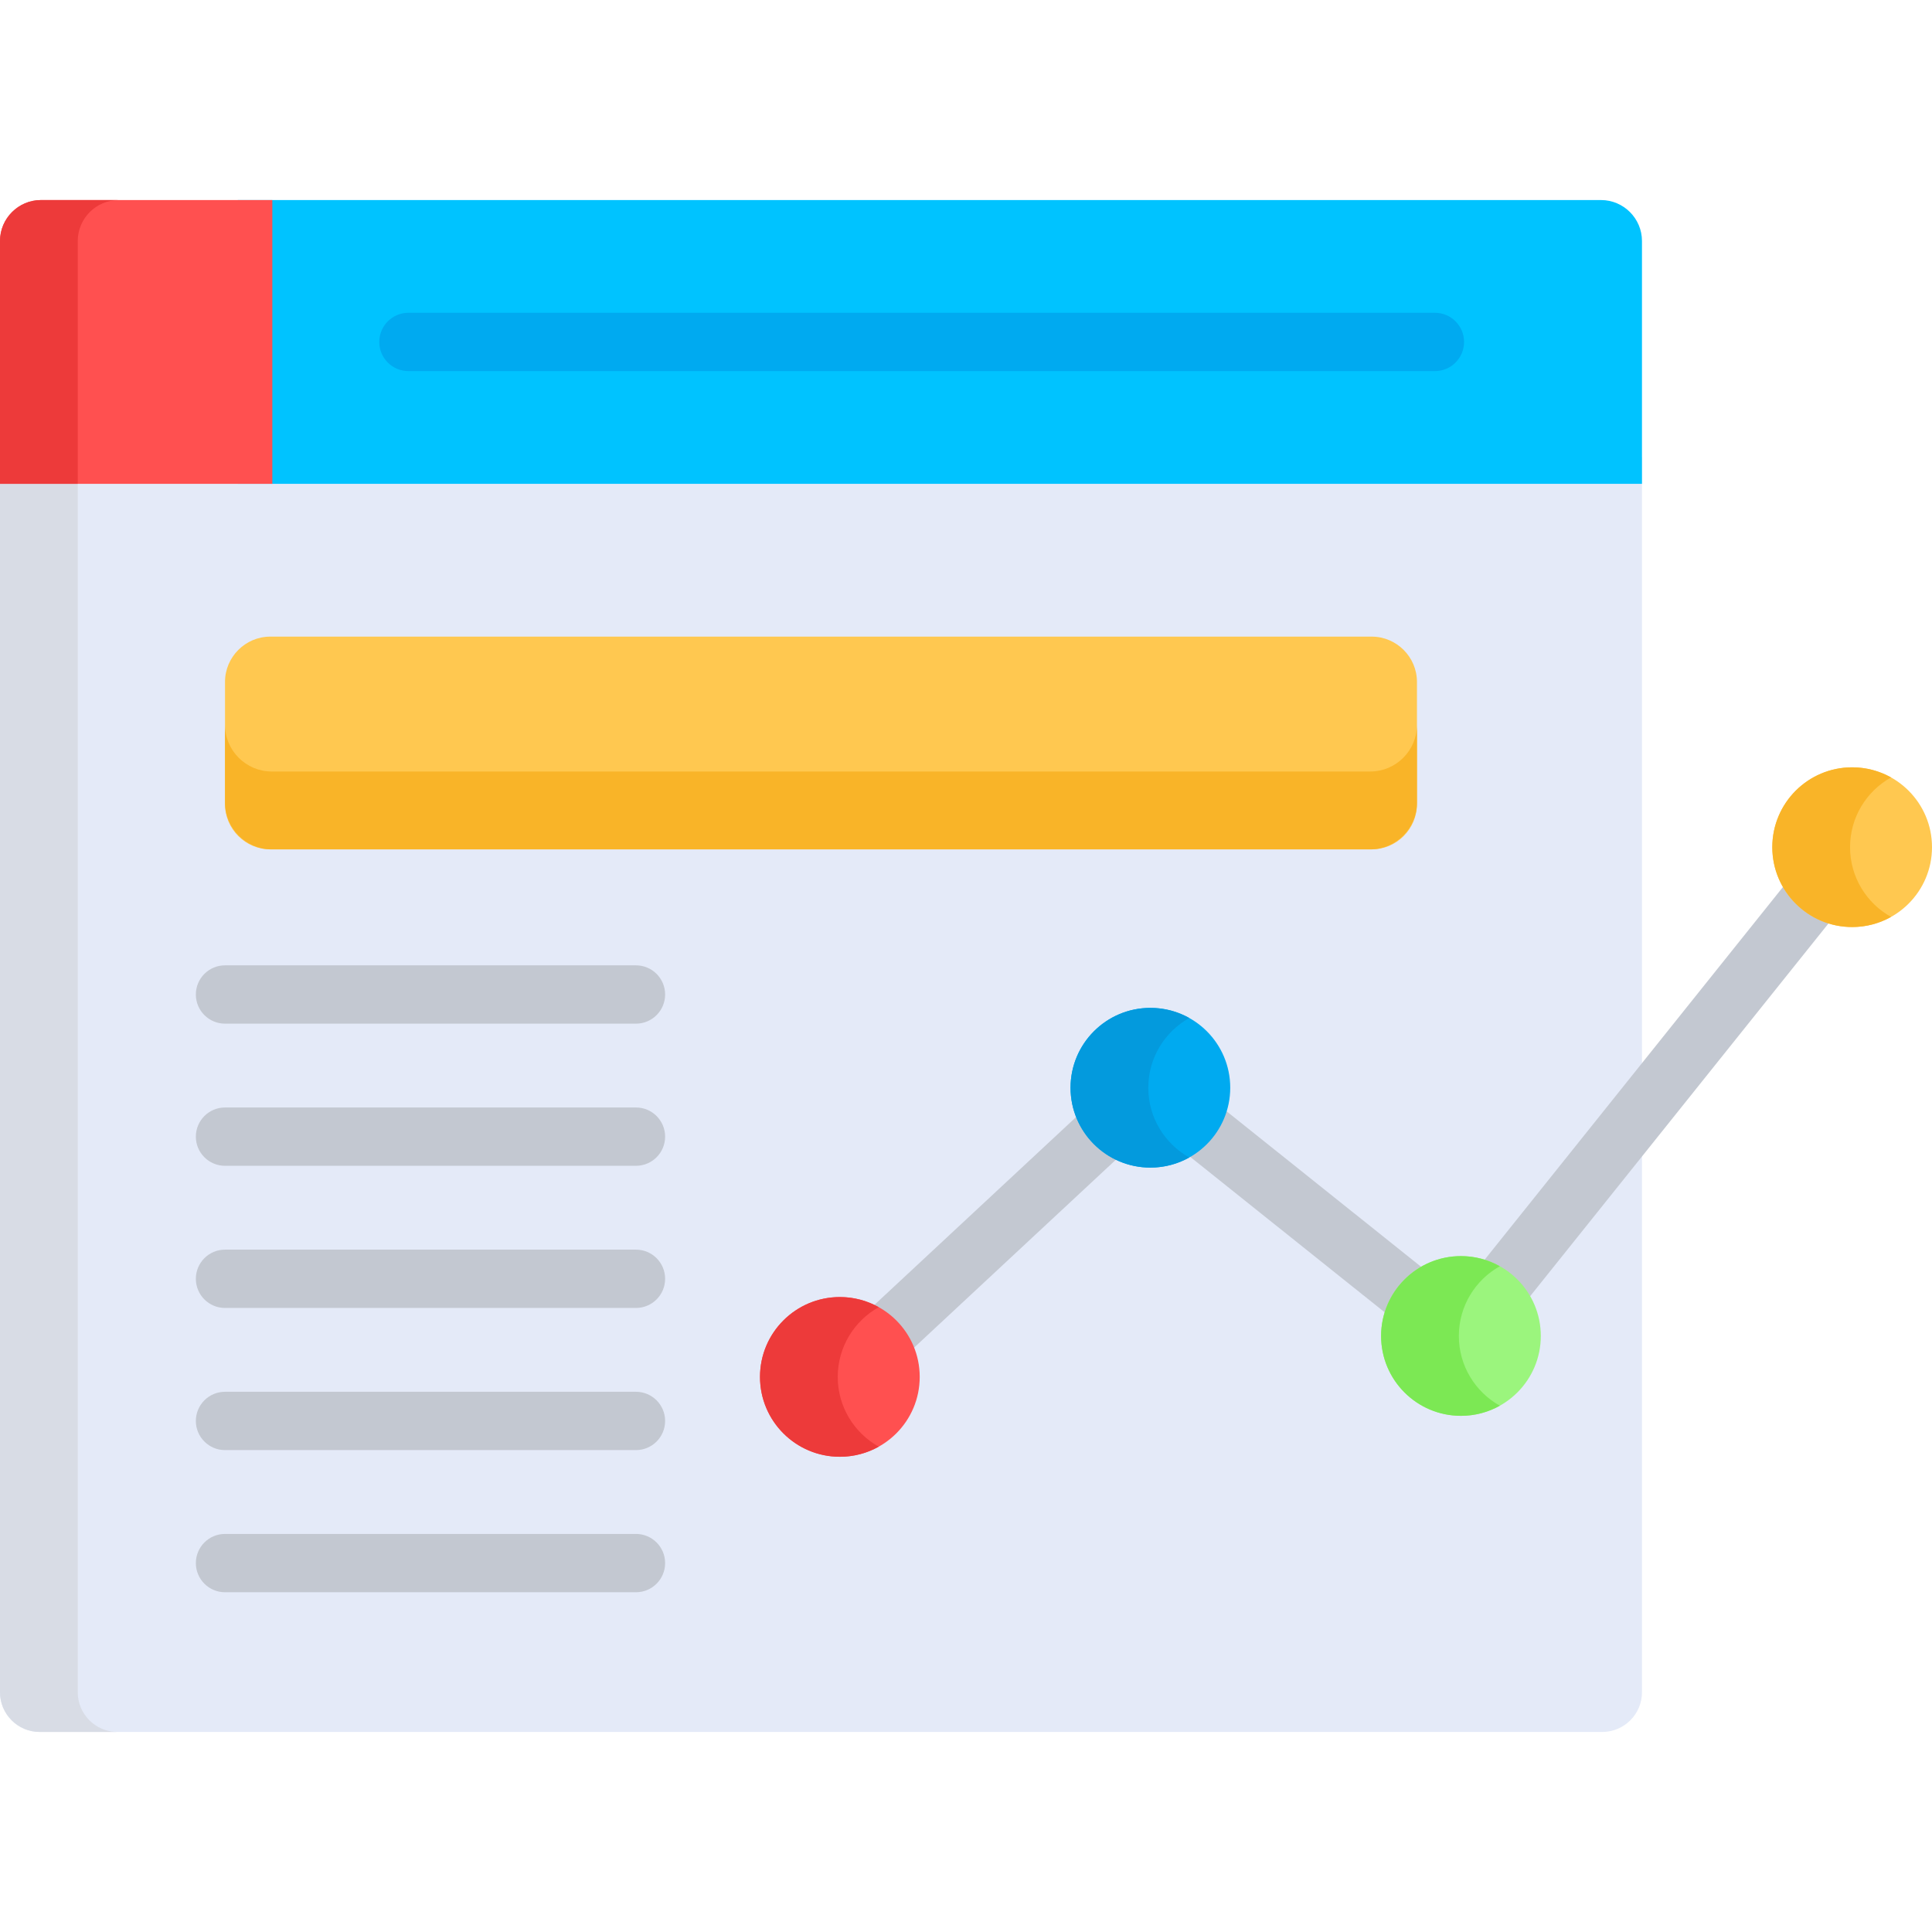 <?xml version="1.0" encoding="iso-8859-1"?>
<!-- Generator: Adobe Illustrator 19.0.0, SVG Export Plug-In . SVG Version: 6.00 Build 0)  -->
<svg version="1.1" id="Capa_1" xmlns="http://www.w3.org/2000/svg" xmlns:xlink="http://www.w3.org/1999/xlink" x="0px" y="0px"
	 viewBox="0 0 511.99 511.99" style="enable-background:new 0 0 511.99 511.99;" xml:space="preserve">
<path style="fill:#E4EAF8;" d="M0,121.168V448.47c0,5.779,4.728,10.507,10.507,10.507h414.117c5.779,0,10.507-4.728,10.507-10.507
	V121.168H0z"/>
<path style="fill:#D8DCE5;" d="M20.605,448.47V121.168H0V448.47c0,5.779,4.728,10.507,10.507,10.507h20.605
	C25.333,458.977,20.605,454.248,20.605,448.47z"/>
<path style="fill:#00C3FF;" d="M424.286,53.014H63.019v75.208h372.112V63.858C435.131,57.895,430.251,53.014,424.286,53.014z"/>
<path style="fill:#FF5050;" d="M72.167,53.014H10.845C4.88,53.014,0,57.895,0,63.858v64.364h72.167V53.014z"/>
<path style="fill:#ED3A3A;" d="M31.45,53.014H10.845C4.88,53.014,0,57.895,0,63.858v64.364h20.605V63.858
	C20.605,57.895,25.485,53.014,31.45,53.014z"/>
<path style="fill:#00AAF0;" d="M380.258,98.344H108.236c-4.267,0-7.727-3.459-7.727-7.727s3.459-7.727,7.727-7.727h272.022
	c4.267,0,7.727,3.459,7.727,7.727S384.525,98.344,380.258,98.344z"/>
<path style="fill:#C3C8D1;" d="M495.662,218.475c-3.333-2.668-8.195-2.127-10.861,1.204l-98.846,123.5l-76.267-60.962
	c-3.064-2.445-7.373-2.145-10.09,0.38L217.3,359.234c-3.123,2.909-3.297,7.798-0.389,10.921c1.522,1.634,3.586,2.461,5.656,2.461
	c1.885,0,3.775-0.686,5.264-2.072l77.419-72.091l77.082,61.614c0,0,0.001,0.001,0.002,0.002l0.002,0.001l0.003,0.002
	c3.303,2.641,8.192,2.126,10.857-1.207l103.671-129.529C499.533,226.005,498.994,221.141,495.662,218.475z"/>
<circle style="fill:#FF5050;" cx="222.57" cy="364.886" r="21.16"/>
<circle style="fill:#9BF57D;" cx="387.16" cy="354.036" r="21.16"/>
<circle style="fill:#FFC850;" cx="490.83" cy="224.505" r="21.16"/>
<circle style="fill:#00AAF0;" cx="304.86" cy="288.256" r="21.16"/>
<path style="fill:#ED3A3A;" d="M222.006,364.889c0-7.946,4.385-14.861,10.862-18.48c-3.05-1.704-6.56-2.685-10.302-2.685
	c-11.689,0-21.165,9.476-21.165,21.164c0,11.689,9.476,21.165,21.165,21.165c3.742,0,7.252-0.98,10.302-2.685
	C226.392,379.751,222.006,372.836,222.006,364.889z"/>
<path style="fill:#7CE854;" d="M386.603,354.038c0-7.947,4.385-14.861,10.862-18.48c-3.05-1.704-6.56-2.685-10.302-2.685
	c-11.689,0-21.165,9.476-21.165,21.165s9.476,21.165,21.165,21.165c3.742,0,7.252-0.98,10.302-2.685
	C390.989,368.899,386.603,361.984,386.603,354.038z"/>
<path style="fill:#F9B428;" d="M490.274,224.507c0-7.947,4.385-14.861,10.862-18.48c-3.05-1.704-6.56-2.685-10.302-2.685
	c-11.689,0-21.165,9.476-21.165,21.165s9.476,21.165,21.165,21.165c3.742,0,7.252-0.98,10.302-2.685
	C494.66,239.369,490.274,232.454,490.274,224.507z"/>
<path style="fill:#039ADD;" d="M304.305,288.254c0-7.947,4.385-14.861,10.862-18.48c-3.051-1.704-6.56-2.685-10.302-2.685
	c-11.689,0-21.165,9.476-21.165,21.165s9.476,21.165,21.165,21.165c3.742,0,7.252-0.98,10.302-2.685
	C308.69,303.116,304.305,296.201,304.305,288.254z"/>
<g>
	<path style="fill:#C3C8D1;" d="M168.533,271.275H59.629c-4.267,0-7.727-3.459-7.727-7.727c0-4.268,3.459-7.727,7.727-7.727h108.904
		c4.267,0,7.727,3.459,7.727,7.727C176.26,267.816,172.8,271.275,168.533,271.275z"/>
	<path style="fill:#C3C8D1;" d="M168.533,308.944H59.629c-4.267,0-7.727-3.459-7.727-7.727c0-4.268,3.459-7.727,7.727-7.727h108.904
		c4.267,0,7.727,3.459,7.727,7.727C176.26,305.485,172.8,308.944,168.533,308.944z"/>
	<path style="fill:#C3C8D1;" d="M168.533,346.615H59.629c-4.267,0-7.727-3.459-7.727-7.727c0-4.268,3.459-7.727,7.727-7.727h108.904
		c4.267,0,7.727,3.459,7.727,7.727C176.26,343.156,172.8,346.615,168.533,346.615z"/>
	<path style="fill:#C3C8D1;" d="M168.533,384.284H59.629c-4.267,0-7.727-3.459-7.727-7.727s3.459-7.727,7.727-7.727h108.904
		c4.267,0,7.727,3.459,7.727,7.727S172.8,384.284,168.533,384.284z"/>
	<path style="fill:#C3C8D1;" d="M168.533,421.954H59.629c-4.267,0-7.727-3.459-7.727-7.727c0-4.268,3.459-7.727,7.727-7.727h108.904
		c4.267,0,7.727,3.459,7.727,7.727C176.26,418.495,172.8,421.954,168.533,421.954z"/>
</g>
<path style="fill:#FFC850;" d="M363.502,225.085H71.629c-6.6,0-12-5.4-12-12v-32.376c0-6.6,5.4-12,12-12h291.873c6.6,0,12,5.4,12,12
	v32.376C375.502,219.686,370.102,225.085,363.502,225.085z"/>
<path style="fill:#F9B428;" d="M363.139,204.451H71.992c-6.799,0-12.363-5.563-12.363-12.363v20.636
	c0,6.799,5.563,12.363,12.363,12.363h291.147c6.8,0,12.363-5.563,12.363-12.363v-20.636
	C375.502,198.887,369.939,204.451,363.139,204.451z"/>
<g>
</g>
<g>
</g>
<g>
</g>
<g>
</g>
<g>
</g>
<g>
</g>
<g>
</g>
<g>
</g>
<g>
</g>
<g>
</g>
<g>
</g>
<g>
</g>
<g>
</g>
<g>
</g>
<g>
</g>
</svg>
